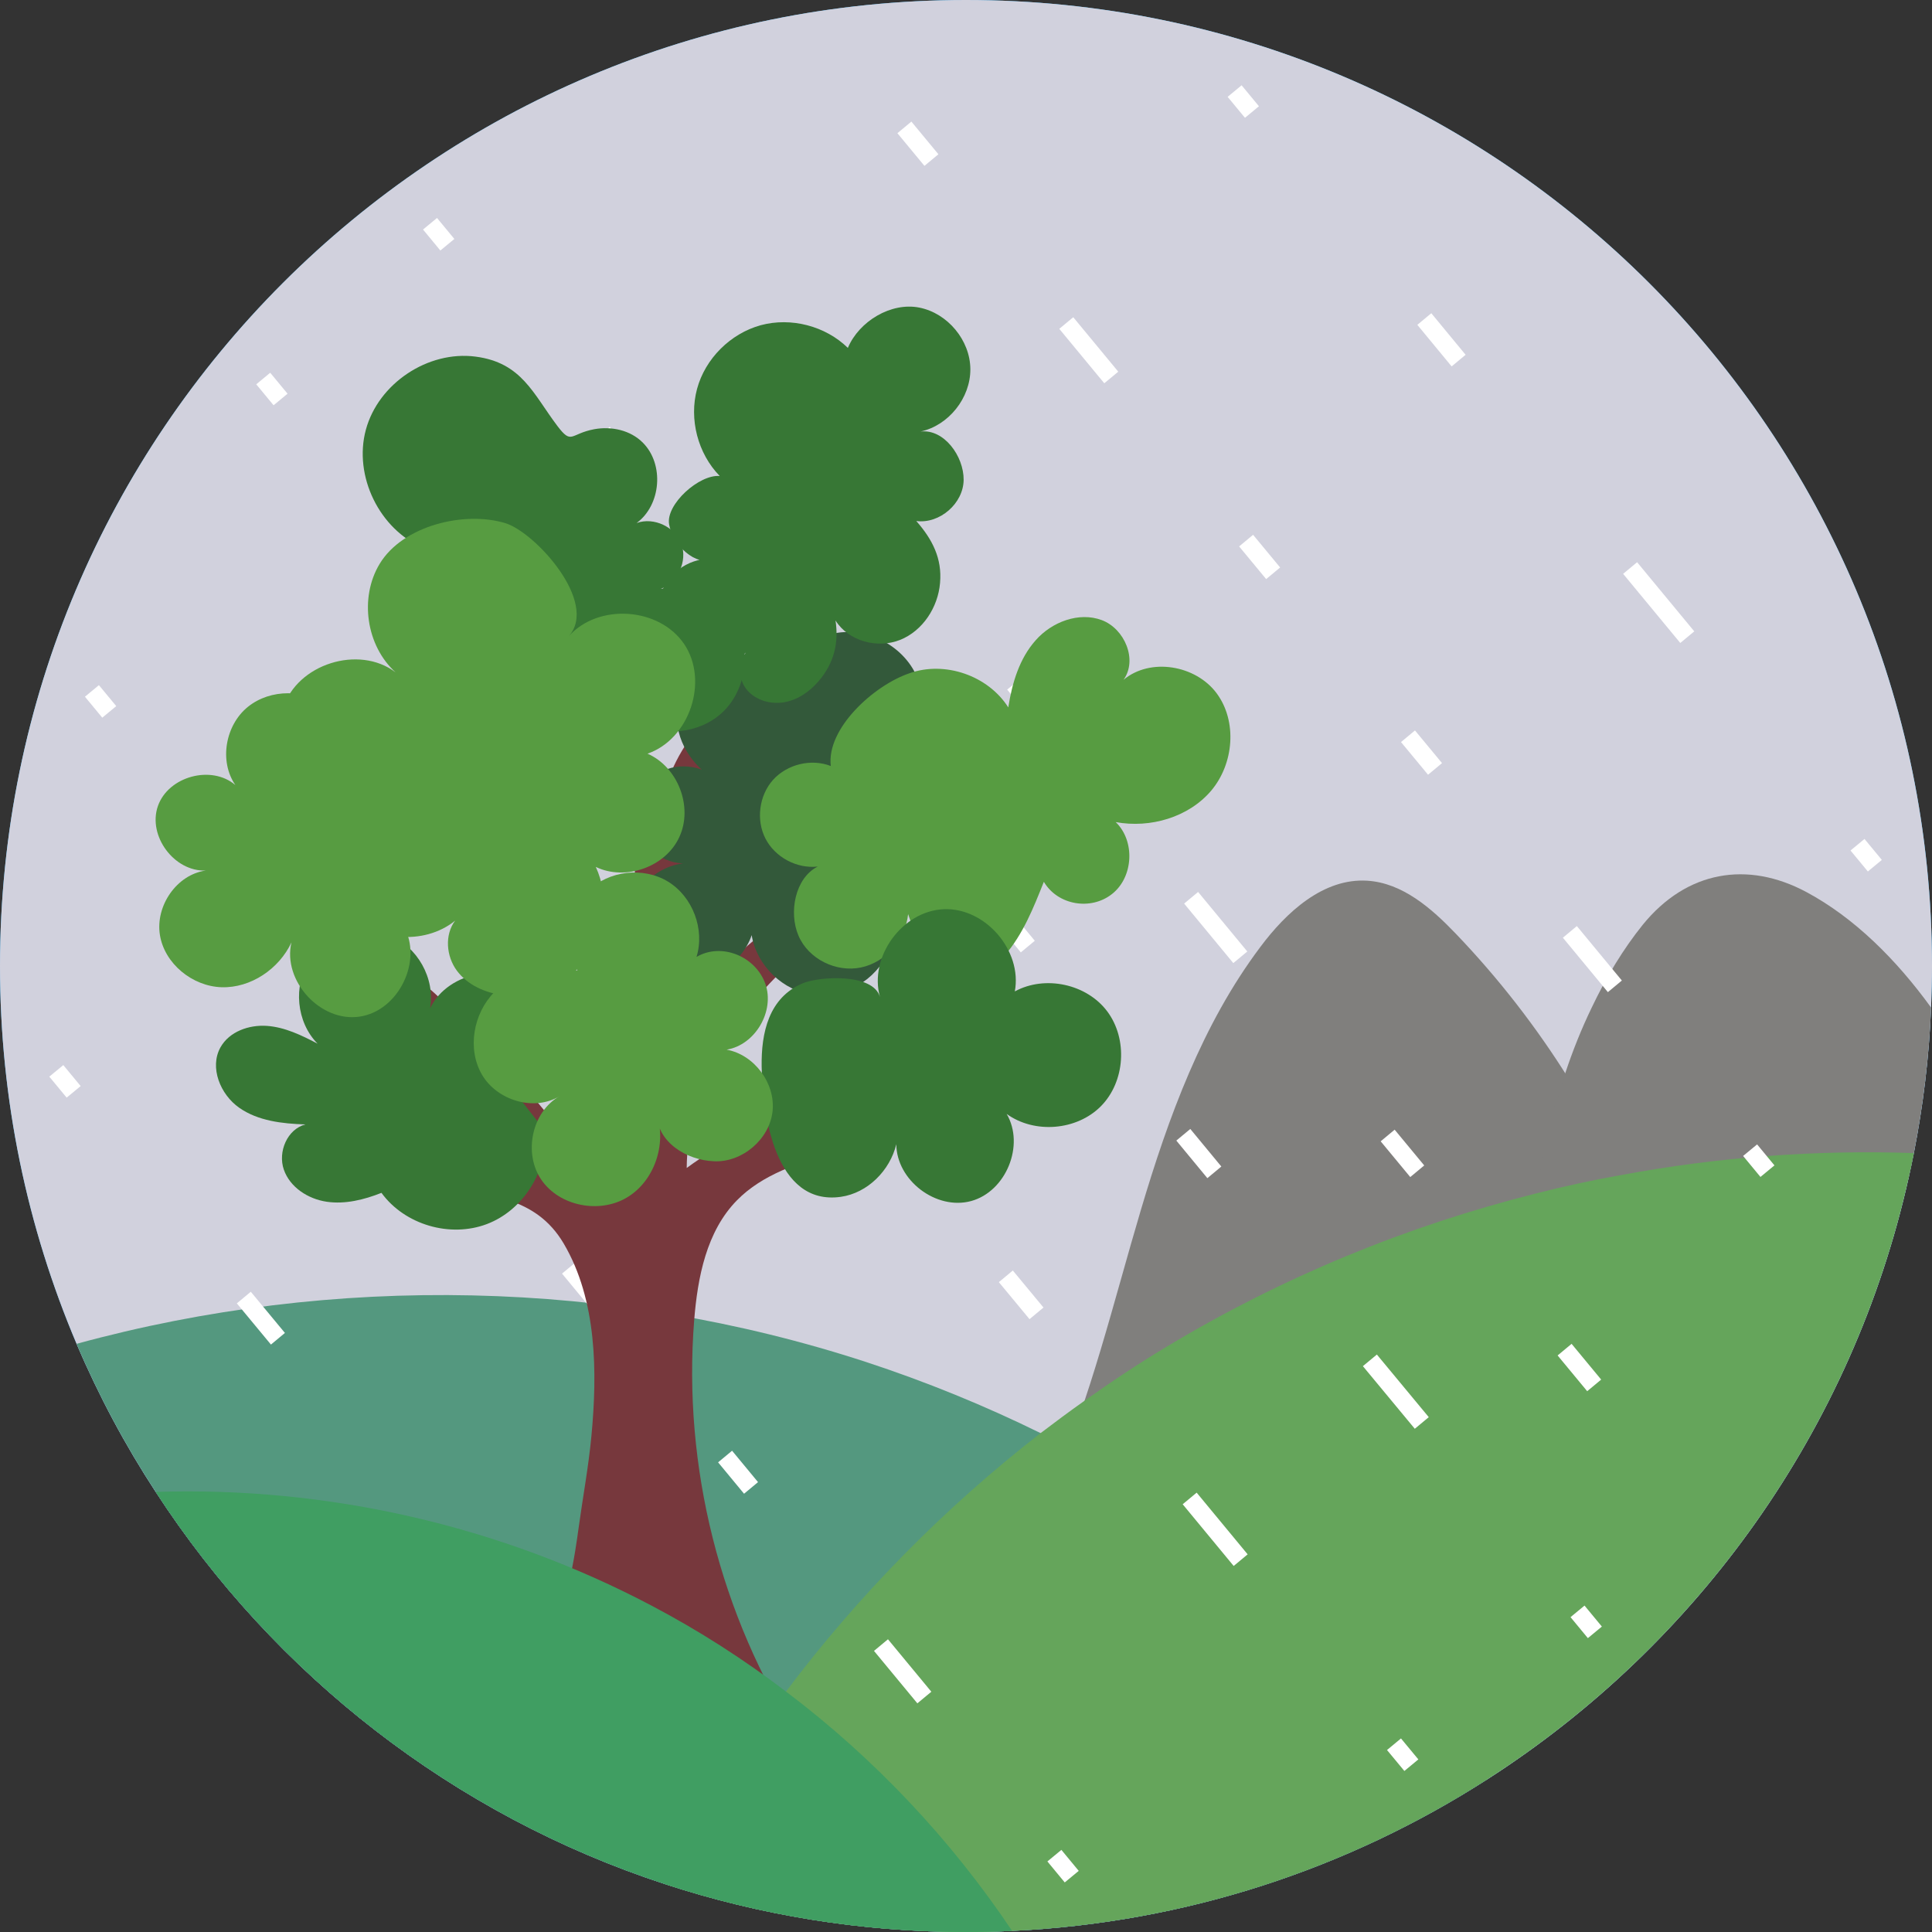<svg width="106.46" height="106.46" viewBox="0 0 106.46 106.46" xmlns="http://www.w3.org/2000/svg" xmlns:xlink="http://www.w3.org/1999/xlink" xml:space="preserve" overflow="hidden"><rect x="0" y="0" width="106.46" height="106.46" fill="#333333" stroke="none"/><defs></defs><g><path d="M106.46 53.23C106.46 54 106.44 54.76 106.41 55.52 106.3 58.25 105.97 60.93 105.46 63.54 105.37 63.99 105.28 64.43 105.18 64.87 102.08 78.77 93.55 90.62 81.92 98.07 74.31 102.95 65.37 105.95 55.77 106.4 54.93 106.44 54.08 106.46 53.23 106.46 47.44 106.46 41.86 105.53 36.64 103.82 25 100.01 15.13 92.29 8.58 82.21 6.9 79.64 5.44 76.91 4.22 74.05 1.51 67.66 0 60.62 0 53.23 0 23.83 23.83 0 53.23 0 82.63 0 106.46 23.83 106.46 53.23Z" fill="#39B8FF"/><path d="M106.46 53.23C106.46 54 106.44 54.76 106.41 55.52 106.3 58.25 105.97 60.93 105.46 63.54 105.37 63.99 105.28 64.43 105.18 64.87 102.08 78.77 93.55 90.62 81.92 98.07 74.31 102.95 65.37 105.95 55.77 106.4 54.93 106.44 54.08 106.46 53.23 106.46 47.44 106.46 41.86 105.53 36.64 103.82 25 100.01 15.13 92.29 8.58 82.21 6.9 79.64 5.44 76.91 4.22 74.05 1.51 67.66 0 60.62 0 53.23 0 23.83 23.83 0 53.23 0 82.63 0 106.46 23.83 106.46 53.23Z" fill="#D1D1DD"/><path d="M81.92 98.07C74.31 102.95 65.37 105.95 55.77 106.4 54.93 106.44 54.08 106.46 53.23 106.46 47.44 106.46 41.86 105.53 36.64 103.82 25 100.01 15.13 92.29 8.58 82.21 6.9 79.64 5.44 76.91 4.22 74.05 18.4 70.17 33.73 70.48 47.72 75.05 51.01 76.13 54.23 77.44 57.34 78.97 57.85 79.21 58.36 79.47 58.86 79.73 59.37 79.99 59.88 80.27 60.39 80.55 68.55 85.01 75.9 90.98 81.92 98.07Z" fill="#54987F"/><g><path d="M90.9 68.52C88.56 62.18 84.9 56.33 80.22 51.45 78.88 50.05 77.28 48.65 75.34 48.53 72.93 48.38 70.89 50.25 69.45 52.18 66.25 56.44 64.39 61.55 62.87 66.66 61.35 71.77 60.12 76.99 57.98 81.87 63.43 78.84 68.85 76.03 74.63 73.69 79.86 71.56 85.33 69.46 90.9 68.52Z" fill="#807F7D"/><path d="M106.41 55.52C106.3 58.25 105.97 60.93 105.46 63.54 105.37 63.99 105.28 64.43 105.18 64.87 97.97 66.78 90.78 68.79 83.57 70.65 83.73 70.61 83.87 70.46 83.98 70.23 84.5 69.2 84.56 66.6 84.65 65.76 84.66 65.7 84.66 65.65 84.67 65.61 84.99 63.52 85.51 61.3 86.25 59.14 86.66 57.9 87.15 56.68 87.71 55.52 88.51 53.84 89.45 52.29 90.52 50.96 92.94 47.98 96.29 47.42 99.53 49.15 102.18 50.57 104.49 52.87 106.41 55.52Z" fill="#807F7D"/></g><path d="M105.46 63.54C105.37 63.99 105.28 64.43 105.18 64.87 102.08 78.77 93.55 90.62 81.92 98.07 74.31 102.95 65.37 105.95 55.77 106.4 54.93 106.44 54.08 106.46 53.23 106.46 47.44 106.46 41.86 105.53 36.64 103.82 38.55 100.11 40.79 96.55 43.31 93.21 47.33 87.87 52.06 83.07 57.34 78.97 58.14 78.36 58.95 77.76 59.77 77.18 61.26 76.12 62.78 75.11 64.35 74.17 70.65 70.38 77.52 67.55 84.65 65.76 86.19 65.37 87.75 65.03 89.32 64.75L89.33 64.75C94.64 63.76 100.05 63.35 105.46 63.54Z" fill="#65A55B"/><g><g><g><rect x="86.89" y="88.61" width="1" height="1.5" fill="#FFFFFF" transform="matrix(0.771 -0.637 0.637 0.771 -36.895 76.141)"/></g><g><path d="M77.96 78.73 75.1 75.28 75.87 74.64 78.73 78.09 77.96 78.73ZM66.53 64.92 64.82 62.85 65.59 62.21 67.3 64.28 66.53 64.92Z" fill="#FFFFFF"/></g><g><path d="M56.25 52.48 54.54 50.41 55.31 49.77 57.02 51.84 56.25 52.48ZM45.97 40.05 43.11 36.6 43.88 35.96 46.74 39.41 45.97 40.05ZM34.54 26.23 32.83 24.16 33.6 23.52 35.31 25.59 34.54 26.23Z" fill="#FFFFFF"/></g><g><rect x="23.67" y="12.15" width="1" height="1.5" fill="#FFFFFF" transform="matrix(0.771 -0.637 0.637 0.771 -2.679 18.358)"/></g></g><g><g><rect x="37.18" y="100.08" width="1" height="1.5" fill="#FFFFFF" transform="matrix(0.771 -0.637 0.637 0.771 -55.596 47.108)"/></g><g><path d="M27.43 89.22 24.3 85.44 25.07 84.8 28.2 88.58 27.43 89.22ZM14.93 74.09 13.05 71.82 13.82 71.18 15.7 73.45 14.93 74.09Z" fill="#FFFFFF"/></g><g><rect x="3.08" y="58.83" width="1" height="1.5" fill="#FFFFFF" transform="matrix(0.771 -0.637 0.637 0.771 -37.132 15.931)"/></g></g><g><g><rect x="96.4" y="63.17" width="1" height="1.5" fill="#FFFFFF" transform="matrix(0.771 -0.637 0.637 0.771 -18.512 76.4)"/></g><g><path d="M88.6 54.67 86.12 51.67 86.89 51.03 89.37 54.03 88.6 54.67ZM78.69 42.69 77.2 40.89 77.97 40.25 79.46 42.05 78.69 42.69Z" fill="#FFFFFF"/></g><g><path d="M69.77 31.91 68.28 30.11 69.05 29.47 70.54 31.27 69.77 31.91ZM60.85 21.12 58.37 18.12 59.14 17.48 61.62 20.48 60.85 21.12ZM50.94 9.14 49.45 7.34 50.22 6.7 51.71 8.5 50.94 9.14Z" fill="#FFFFFF"/></g></g><g><g><rect x="102.41" y="46.36" width="1" height="1.5" fill="#FFFFFF" transform="matrix(0.77 -0.637 0.637 0.77 -6.417 76.404)"/></g><g><path d="M92.59 35.43 89.44 31.62 90.21 30.98 93.36 34.79 92.59 35.43ZM79.99 20.19 78.1 17.9 78.87 17.26 80.76 19.55 79.99 20.19Z" fill="#FFFFFF"/></g><g><rect x="68.05" y="4.82" width="1" height="1.5" fill="#FFFFFF" transform="matrix(0.77 -0.637 0.637 0.77 12.178 44.973)"/></g></g><g><g><rect x="76.78" y="96.01" width="1" height="1.5" fill="#FFFFFF" transform="matrix(0.77 -0.638 0.638 0.77 -43.946 71.49)"/></g><g><path d="M67.98 86.29 65.17 82.89 65.94 82.25 68.75 85.65 67.98 86.29ZM56.73 72.69 55.04 70.65 55.81 70.01 57.5 72.05 56.73 72.69Z" fill="#FFFFFF"/></g><g><path d="M46.6 60.44 44.91 58.4 45.68 57.76 47.37 59.8 46.6 60.44ZM36.47 48.19 33.66 44.79 34.43 44.15 37.24 47.55 36.47 48.19ZM25.22 34.59 23.53 32.55 24.3 31.91 25.99 33.95 25.22 34.59Z" fill="#FFFFFF"/></g><g><rect x="14.5" y="20.69" width="1" height="1.5" fill="#FFFFFF" transform="matrix(0.77 -0.637 0.637 0.77 -10.225 14.482)"/></g></g><g><g><rect x="58.08" y="102.04" width="1" height="1.5" fill="#FFFFFF" transform="matrix(0.771 -0.637 0.637 0.771 -52.064 60.896)"/></g><g><path d="M50.55 93.86 48.16 90.97 48.93 90.33 51.32 93.22 50.55 93.86ZM41 82.31 39.57 80.58 40.34 79.94 41.77 81.67 41 82.31Z" fill="#FFFFFF"/></g><g><path d="M32.4 71.91 30.97 70.18 31.74 69.54 33.17 71.27 32.4 71.91ZM23.8 61.51 21.41 58.62 22.18 57.98 24.57 60.87 23.8 61.51ZM14.25 49.96 12.82 48.23 13.59 47.59 15.02 49.32 14.25 49.96Z" fill="#FFFFFF"/></g><g><rect x="5.06" y="37.92" width="1" height="1.5" fill="#FFFFFF" transform="matrix(0.77 -0.637 0.637 0.77 -23.371 12.416)"/></g></g><g><g><path d="M87.46 76.66 85.83 74.69 86.6 74.05 88.23 76.02 87.46 76.66Z" fill="#FFFFFF"/></g><g><path d="M77.71 64.86 76.08 62.89 76.85 62.25 78.48 64.22 77.71 64.86ZM67.96 53.07 65.25 49.79 66.02 49.15 68.73 52.43 67.96 53.07ZM57.12 39.96 55.5 38 56.27 37.36 57.9 39.33 57.12 39.96Z" fill="#FFFFFF"/></g><g><rect x="46.78" y="26.52" width="1" height="1.5" fill="#FFFFFF" transform="matrix(0.771 -0.637 0.637 0.771 -6.538 36.365)"/></g></g></g><path d="M37.84 64.36C37.87 60.42 39.93 56.71 42.69 53.9 45.45 51.09 48.88 49.03 52.26 47.01 46.52 47.98 41.31 50.96 37.92 55.69 36.78 48.84 39.22 41.5 44.24 36.7 40.53 37.44 37.44 40.24 36.53 43.91 34.18 39.32 29.88 35.76 24.92 34.31 27.12 35.99 29.33 37.69 31.17 39.76 33.01 41.83 34.47 44.32 34.88 47.06 35.21 49.25 34.87 51.47 34.53 53.66 33.94 57.47 33.46 61.11 32.86 64.92 30.36 61.43 27.53 58.17 24.44 55.19 23.17 53.97 21.64 52.72 19.89 52.89 22.16 53.98 24 55.81 25.45 57.86 26.86 59.85 27.93 62.07 28.98 64.28 25.53 63.95 22.09 63.61 18.64 63.28 20.43 64.11 22.3 64.76 24.22 65.24 26.91 65.91 29.51 65.9 31.06 68.52 32.9 71.64 32.92 75.62 32.59 79.12 32.43 80.83 32.11 82.53 31.88 84.22 31.73 85.28 31.21 89.41 29.96 89.82 28.93 90.16 28.39 92.14 29.15 92.92 29.8 93.59 30.86 93.56 31.79 93.54 35.97 93.42 40.17 94.19 44.04 95.79 39.68 89.02 37.62 80.8 38.25 72.77 38.44 70.38 38.93 67.85 40.61 66.14 42.02 64.7 44.05 64.07 45.99 63.49 47.88 62.93 49.77 62.36 51.66 61.8 46.85 60.32 41.88 61.38 37.84 64.36Z" fill="#77383D"/><path d="M42.74 39.06C42.65 37.15 44.11 35.28 45.98 34.9 47.85 34.52 49.92 35.66 50.59 37.45 51.26 39.24 50.46 41.46 48.79 42.41 50.21 41.51 52.36 41.92 53.27 43.33 54.18 44.75 53.83 46.81 52.55 47.9 51.27 48.99 49.24 49.04 47.86 48.08 49.18 49.15 49.6 50.89 48.94 52.45 48.28 54.01 46.52 55.03 44.84 54.82 43.16 54.62 41.69 53.21 41.42 51.53 40.91 53.09 38.87 54.53 37.26 54.18 35.65 53.83 34.46 52.14 34.66 50.51 34.85 48.88 36.41 47.52 38.05 47.56 36.83 47.72 35.54 46.92 35.15 45.75 34.76 44.58 35.3 43.17 36.37 42.56 37.44 41.95 38.93 42.21 39.74 43.14 38.35 42.47 37.29 41.03 37.3 39.49 37.31 37.95 38.55 36.44 40.09 36.34 41.63 36.23 43.09 37.55 42.74 39.06Z" fill="#33593A"/><path d="M55.77 106.4C54.93 106.44 54.08 106.46 53.23 106.46 47.44 106.46 41.86 105.53 36.64 103.82 25 100.01 15.13 92.29 8.58 82.21 18.03 81.9 27.57 84.07 35.93 88.49 38.51 89.85 40.98 91.43 43.31 93.21 48.16 96.87 52.39 101.35 55.77 106.4Z" fill="#409E62"/><path d="M30.02 62.3C30.23 64.46 28.86 66.68 26.83 67.45 24.8 68.22 22.3 67.49 21.02 65.73 20.06 66.11 19.02 66.37 18 66.22 16.98 66.07 15.98 65.43 15.64 64.45 15.3 63.47 15.83 62.22 16.83 61.96 15.56 61.92 14.22 61.77 13.18 61.04 12.14 60.31 11.53 58.82 12.15 57.71 12.64 56.84 13.72 56.46 14.71 56.53 15.7 56.6 16.62 57.05 17.5 57.51 16.33 56.33 16.14 54.31 17.05 52.92 17.97 51.53 19.9 50.93 21.45 51.54 23 52.15 23.99 53.92 23.7 55.56 24.7 53.48 27.91 52.93 29.55 54.57 31.18 56.21 30.64 59.41 28.55 60.42" fill="#377735"/><path d="M24.32 42.4C22.93 41.34 20.66 41.72 19.7 43.18 20.01 41.61 19.41 39.87 18.12 38.92 16.83 37.97 14.91 37.94 13.66 38.95 12.42 39.95 12.06 41.94 12.97 43.26 11.65 42.13 9.27 42.78 8.7 44.42 8.13 46.06 9.6 48.04 11.34 47.97 9.74 48.19 8.56 49.91 8.81 51.51 9.06 53.1 10.6 54.35 12.21 54.4 13.82 54.45 15.38 53.39 16.06 51.93 15.56 54.05 17.66 56.34 19.81 56.02 21.97 55.71 23.32 52.92 22.24 51.03 23.25 51.51 24.59 51.11 25.16 50.15 25.57 49.46 25.41 48.85 25.28 48.13 25.11 47.16 25.07 47.31 25.25 46.34 25.52 44.87 25.68 43.44 24.32 42.4Z" fill="#579C41"/><path d="M26.2 19.65C23.58 19.31 20.85 21.13 20.16 23.68 19.47 26.23 20.91 29.18 23.34 30.2 21.77 30.43 20.7 32.33 21.32 33.79 21.94 35.25 24.05 35.8 25.3 34.84 23.35 36 23.13 39.21 24.91 40.63 26.69 42.04 29.77 41.11 30.46 38.95 29.75 40.3 30.7 42.22 32.2 42.48 33.7 42.75 35.25 41.27 35.05 39.76 36.51 40.64 38.53 40.43 39.78 39.28 41.03 38.13 41.4 36.13 40.65 34.6 39.9 33.08 38.08 32.16 36.41 32.45 37.35 32.1 37.89 30.92 37.55 29.98 37.2 29.03 36.03 28.48 35.08 28.82 36.43 27.83 36.61 25.59 35.43 24.4 34.74 23.7 33.7 23.48 32.75 23.65 31.41 23.9 31.52 24.53 30.72 23.48 29.38 21.71 28.76 19.98 26.2 19.65Z" fill="#377735"/><path d="M39.66 26.23C38.45 24.99 37.96 23.1 38.41 21.43 38.86 19.76 40.25 18.38 41.92 17.92 43.59 17.47 45.48 17.96 46.72 19.17 47.34 17.7 49.1 16.64 50.66 16.95 52.22 17.26 53.46 18.75 53.47 20.34 53.48 21.93 52.27 23.45 50.72 23.78 52.02 23.62 53.11 25.14 53.1 26.44 53.09 27.74 51.78 28.88 50.49 28.71 51.38 29.72 51.92 30.78 51.8 32.12 51.69 33.46 50.85 34.76 49.6 35.26 48.35 35.76 46.75 35.33 46.04 34.19 46.23 35.44 45.95 36.54 45.13 37.51 44.64 38.09 43.99 38.55 43.25 38.69 42.51 38.83 41.68 38.61 41.18 38.04 40.69 37.47 40.61 36.54 41.1 35.96 40.18 36.78 38.54 36.61 37.52 35.92 36.49 35.23 36.03 33.81 36.45 32.64 36.87 31.48 38.13 30.68 39.36 30.8 38.33 31.27 37.05 30 36.87 28.89 36.68 27.79 38.53 26.13 39.66 26.23Z" fill="#377735"/><path d="M45.78 42.21C44.7 41.79 43.38 42.11 42.6 42.97 41.83 43.83 41.65 45.18 42.18 46.21 42.71 47.24 43.91 47.88 45.06 47.75 43.81 48.38 43.45 50.28 44 51.56 44.55 52.85 46.08 53.6 47.45 53.31 48.82 53.02 49.9 51.76 50.04 50.37 50.31 51.16 50.6 52.02 51.1 52.69 51.6 53.35 52.37 53.87 53.2 53.86 54.05 53.84 54.8 53.29 55.36 52.65 56.37 51.49 56.95 50.02 57.52 48.59 58.28 49.88 60.11 50.19 61.28 49.26 62.46 48.33 62.56 46.34 61.48 45.3 63.38 45.65 65.49 45.04 66.74 43.57 67.99 42.09 68.19 39.75 67.04 38.2 65.89 36.65 63.39 36.22 61.91 37.46 62.7 36.36 61.97 34.64 60.71 34.17 59.45 33.7 57.96 34.27 57.07 35.28 56.17 36.29 55.77 37.64 55.56 38.98 54.45 37.23 52.07 36.4 50.11 37.1 48.14 37.77 45.53 40.15 45.78 42.21Z" fill="#579C41"/><path d="M46.33 65.95C47.81 65.74 49.04 64.5 49.39 63.05 49.4 65.04 51.59 66.71 53.52 66.18 55.44 65.65 56.48 63.1 55.47 61.38 57 62.49 59.34 62.3 60.67 60.95 62 59.6 62.15 57.26 61.02 55.74 59.89 54.22 57.59 53.72 55.92 54.63 56.34 52.38 54.29 50 52 50.1 49.71 50.2 47.87 52.74 48.49 54.94 48.11 53.6 45.12 53.81 44.24 54.18 42.36 54.97 41.94 56.91 41.97 58.78 42.01 61.42 42.71 66.46 46.33 65.95Z" fill="#377735"/><path d="M20.92 31.07C19.79 32.94 20.18 35.59 21.8 37.05 19.78 35.51 16.36 36.59 15.6 39.02 14.84 41.44 17.03 44.29 19.56 44.18 17.89 45.64 17.67 48.47 19.1 50.17 20.53 51.87 23.36 52.13 25.08 50.73 24.49 51.52 24.59 52.69 25.17 53.48 25.75 54.27 26.73 54.71 27.7 54.83 29.45 55.04 31.29 54.23 32.33 52.8 33.37 51.37 33.57 49.37 32.83 47.77 34.47 48.56 36.69 47.77 37.44 46.11 38.2 44.45 37.35 42.26 35.68 41.53 38 40.73 39.07 37.52 37.7 35.49 36.33 33.46 32.97 33.23 31.34 35.06 33.01 33.18 29.47 29.32 27.85 28.83 25.61 28.14 22.2 28.95 20.92 31.07Z" fill="#579C41"/><path d="M38.38 52.73C38.85 51.21 38.17 49.41 36.81 48.58 35.45 47.75 33.54 47.97 32.41 49.09 31.27 50.21 31.02 52.11 31.82 53.48 30.22 53.09 28.4 53.49 27.24 54.67 26.08 55.84 25.73 57.8 26.56 59.22 27.39 60.64 29.43 61.26 30.84 60.4 29.3 61.27 28.83 63.55 29.83 65.01 30.83 66.47 33.03 66.89 34.54 65.99 36.06 65.09 36.75 63.04 36.18 61.37 36.22 62.92 37.8 63.93 39.35 63.99 40.9 64.06 42.4 62.78 42.57 61.24 42.74 59.7 41.57 58.12 40.04 57.84 41.62 57.58 42.71 55.71 42.17 54.2 41.63 52.7 39.76 51.92 38.38 52.73Z" fill="#579C41"/></g></svg>